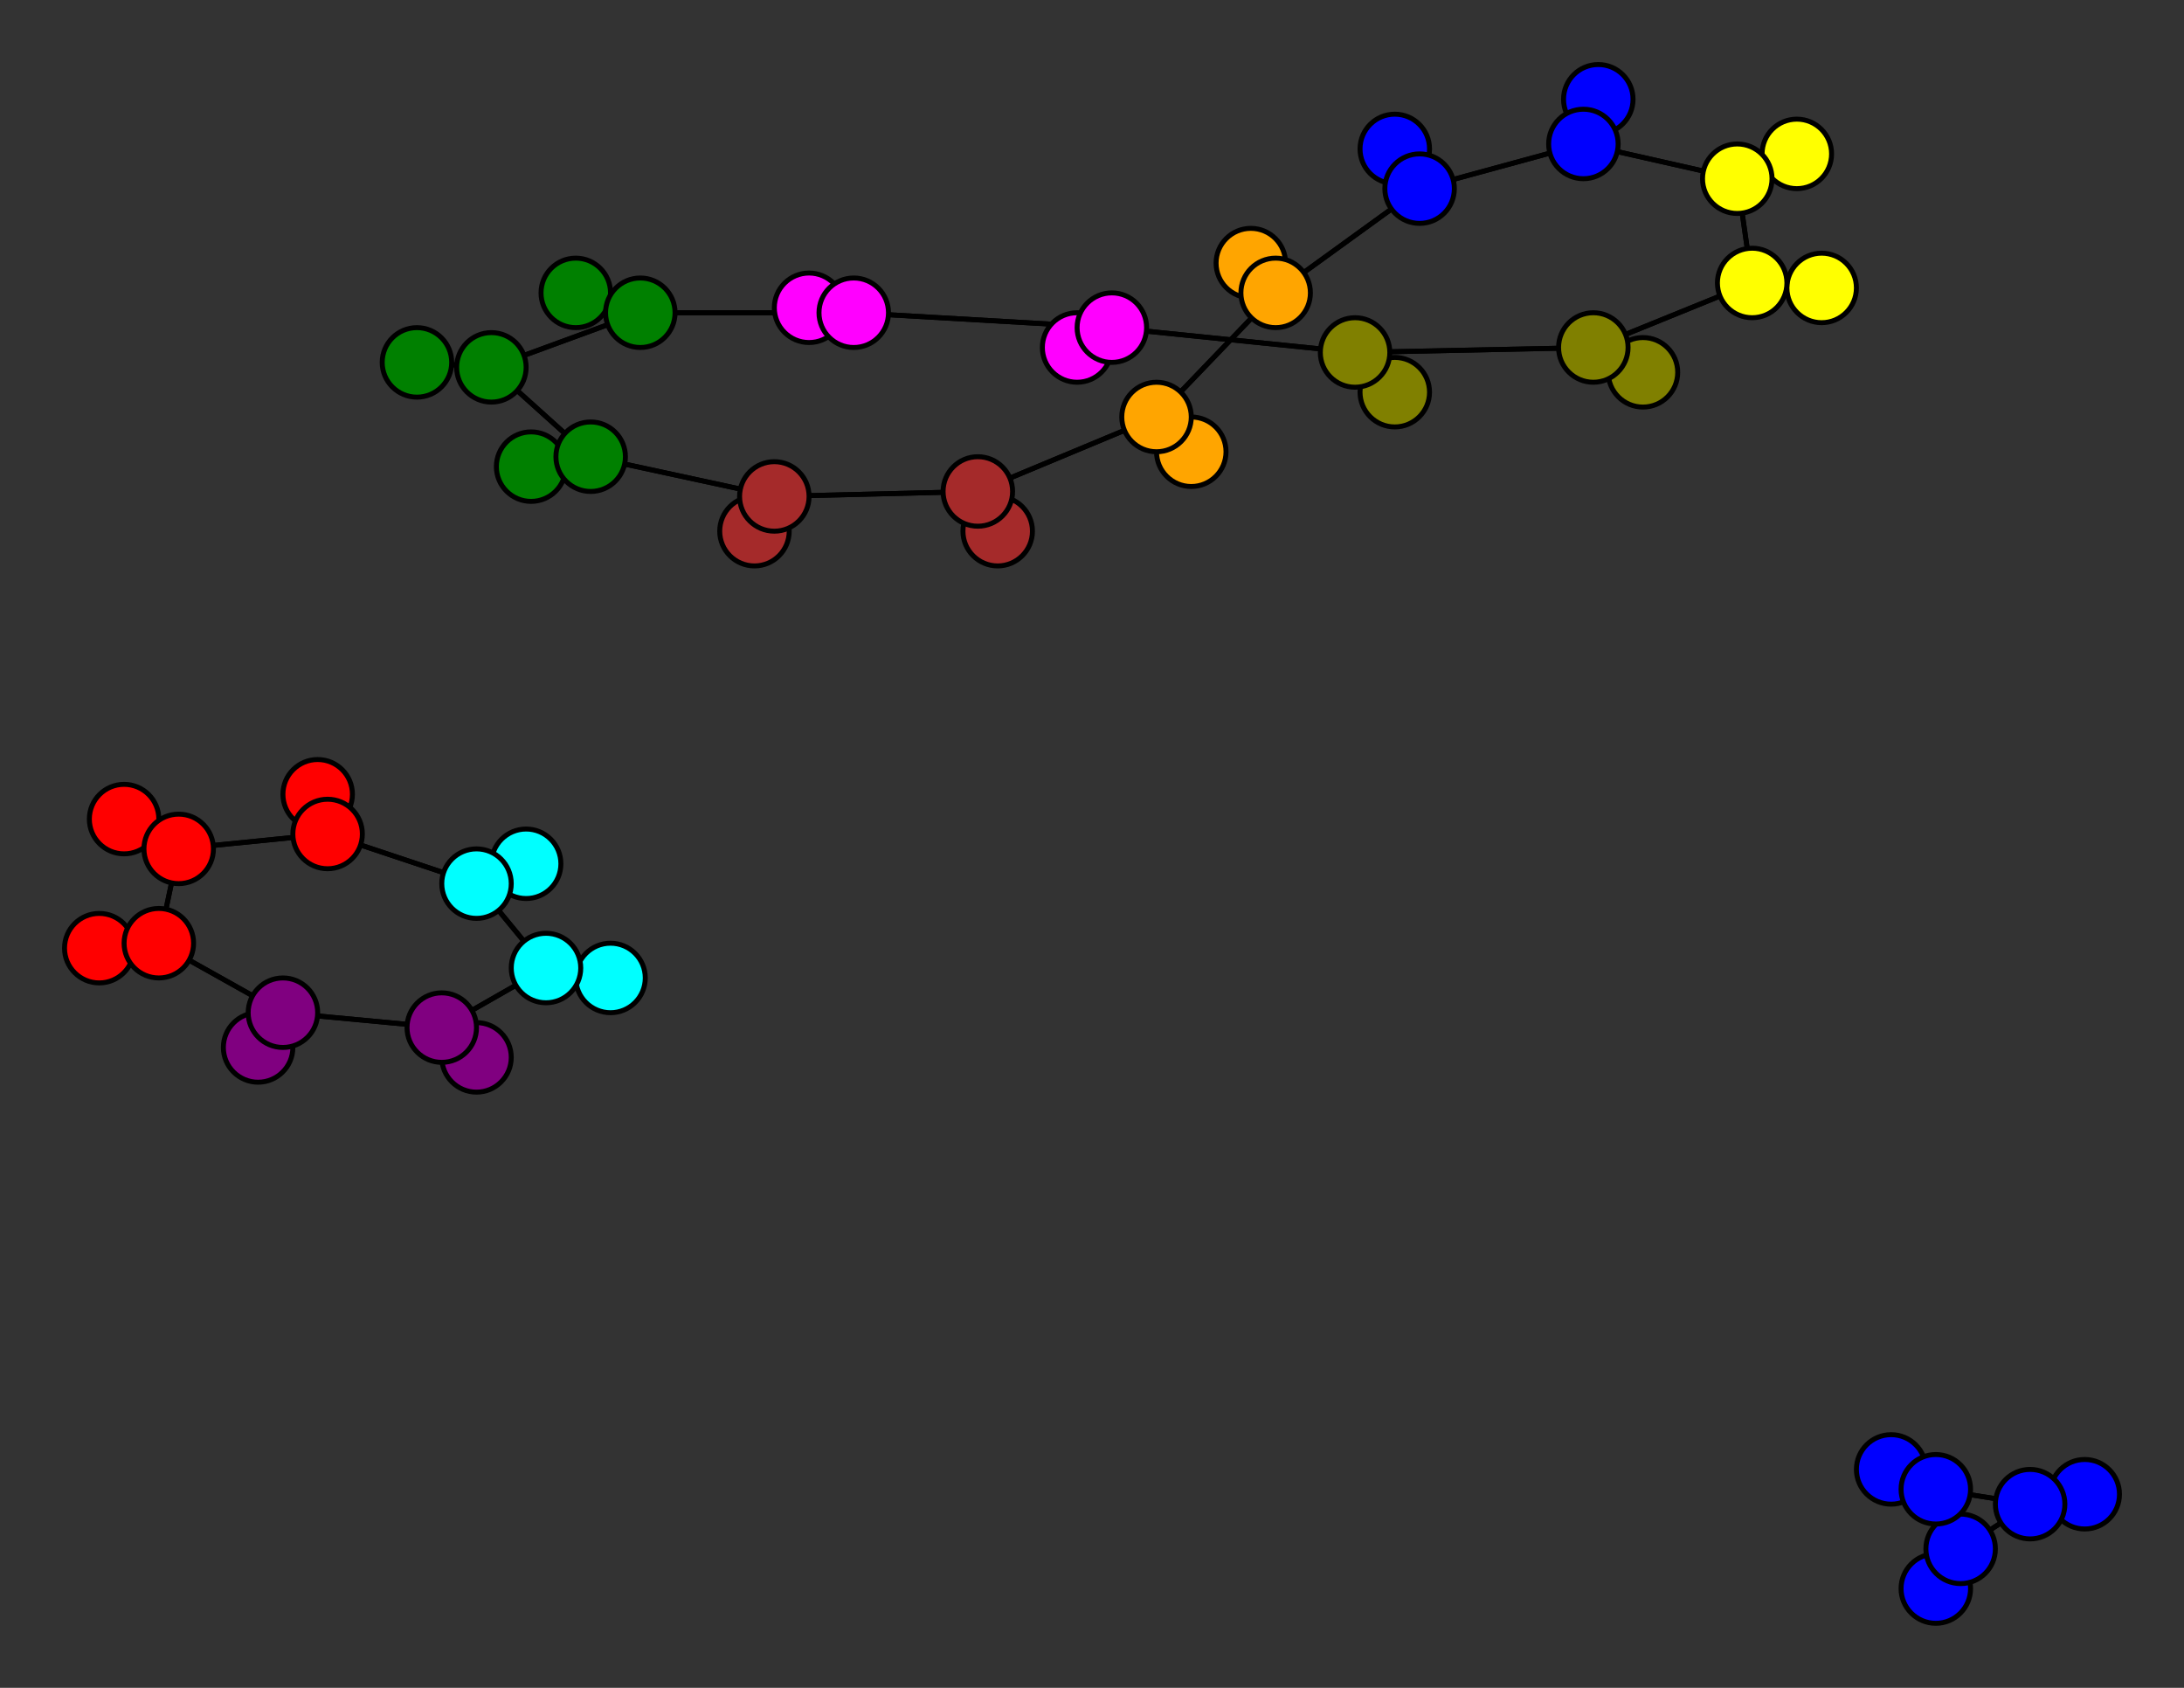 <svg width="440" height="340" xmlns="http://www.w3.org/2000/svg">
<rect width="100%" height="100%" fill="#333333" stroke="none"/>
<path stroke-width="1" stroke="black" d="M 252 53 257 59"/>
<path stroke-width="1" stroke="black" d="M 331 75 321 70"/>
<path stroke-width="1" stroke="black" d="M 172 63 163 62"/>
<path stroke-width="1" stroke="black" d="M 172 63 224 66"/>
<path stroke-width="1" stroke="black" d="M 172 63 129 63"/>
<path stroke-width="1" stroke="black" d="M 163 62 172 63"/>
<path stroke-width="1" stroke="black" d="M 224 66 273 71"/>
<path stroke-width="1" stroke="black" d="M 224 66 172 63"/>
<path stroke-width="1" stroke="black" d="M 224 66 217 70"/>
<path stroke-width="1" stroke="black" d="M 217 70 224 66"/>
<path stroke-width="1" stroke="black" d="M 66 168 96 178"/>
<path stroke-width="1" stroke="black" d="M 66 168 64 160"/>
<path stroke-width="1" stroke="black" d="M 66 168 36 171"/>
<path stroke-width="1" stroke="black" d="M 64 160 66 168"/>
<path stroke-width="1" stroke="black" d="M 390 300 381 296"/>
<path stroke-width="1" stroke="black" d="M 390 300 409 303"/>
<path stroke-width="1" stroke="black" d="M 390 300 395 312"/>
<path stroke-width="1" stroke="black" d="M 381 296 390 300"/>
<path stroke-width="1" stroke="black" d="M 129 63 172 63"/>
<path stroke-width="1" stroke="black" d="M 129 63 116 59"/>
<path stroke-width="1" stroke="black" d="M 129 63 99 74"/>
<path stroke-width="1" stroke="black" d="M 116 59 129 63"/>
<path stroke-width="1" stroke="black" d="M 321 70 353 57"/>
<path stroke-width="1" stroke="black" d="M 99 74 119 92"/>
<path stroke-width="1" stroke="black" d="M 321 70 331 75"/>
<path stroke-width="1" stroke="black" d="M 281 79 273 71"/>
<path stroke-width="1" stroke="black" d="M 119 92 99 74"/>
<path stroke-width="1" stroke="black" d="M 107 94 119 92"/>
<path stroke-width="1" stroke="black" d="M 319 29 322 20"/>
<path stroke-width="1" stroke="black" d="M 319 29 350 36"/>
<path stroke-width="1" stroke="black" d="M 319 29 286 38"/>
<path stroke-width="1" stroke="black" d="M 322 20 319 29"/>
<path stroke-width="1" stroke="black" d="M 197 99 201 107"/>
<path stroke-width="1" stroke="black" d="M 197 99 156 100"/>
<path stroke-width="1" stroke="black" d="M 197 99 233 84"/>
<path stroke-width="1" stroke="black" d="M 201 107 197 99"/>
<path stroke-width="1" stroke="black" d="M 156 100 119 92"/>
<path stroke-width="1" stroke="black" d="M 156 100 197 99"/>
<path stroke-width="1" stroke="black" d="M 156 100 152 107"/>
<path stroke-width="1" stroke="black" d="M 152 107 156 100"/>
<path stroke-width="1" stroke="black" d="M 96 178 106 174"/>
<path stroke-width="1" stroke="black" d="M 96 178 66 168"/>
<path stroke-width="1" stroke="black" d="M 96 178 110 195"/>
<path stroke-width="1" stroke="black" d="M 106 174 96 178"/>
<path stroke-width="1" stroke="black" d="M 273 71 281 79"/>
<path stroke-width="1" stroke="black" d="M 273 71 321 70"/>
<path stroke-width="1" stroke="black" d="M 273 71 224 66"/>
<path stroke-width="1" stroke="black" d="M 321 70 273 71"/>
<path stroke-width="1" stroke="black" d="M 99 74 129 63"/>
<path stroke-width="1" stroke="black" d="M 99 74 84 73"/>
<path stroke-width="1" stroke="black" d="M 84 73 99 74"/>
<path stroke-width="1" stroke="black" d="M 395 312 390 320"/>
<path stroke-width="1" stroke="black" d="M 390 320 395 312"/>
<path stroke-width="1" stroke="black" d="M 286 38 319 29"/>
<path stroke-width="1" stroke="black" d="M 286 38 281 30"/>
<path stroke-width="1" stroke="black" d="M 286 38 257 59"/>
<path stroke-width="1" stroke="black" d="M 281 30 286 38"/>
<path stroke-width="1" stroke="black" d="M 57 204 32 190"/>
<path stroke-width="1" stroke="black" d="M 57 204 52 211"/>
<path stroke-width="1" stroke="black" d="M 57 204 89 207"/>
<path stroke-width="1" stroke="black" d="M 52 211 57 204"/>
<path stroke-width="1" stroke="black" d="M 89 207 110 195"/>
<path stroke-width="1" stroke="black" d="M 89 207 57 204"/>
<path stroke-width="1" stroke="black" d="M 89 207 96 213"/>
<path stroke-width="1" stroke="black" d="M 96 213 89 207"/>
<path stroke-width="1" stroke="black" d="M 233 84 197 99"/>
<path stroke-width="1" stroke="black" d="M 233 84 240 91"/>
<path stroke-width="1" stroke="black" d="M 233 84 257 59"/>
<path stroke-width="1" stroke="black" d="M 240 91 233 84"/>
<path stroke-width="1" stroke="black" d="M 257 59 286 38"/>
<path stroke-width="1" stroke="black" d="M 257 59 233 84"/>
<path stroke-width="1" stroke="black" d="M 257 59 252 53"/>
<path stroke-width="1" stroke="black" d="M 395 312 409 303"/>
<path stroke-width="1" stroke="black" d="M 395 312 390 300"/>
<path stroke-width="1" stroke="black" d="M 420 301 409 303"/>
<path stroke-width="1" stroke="black" d="M 409 303 395 312"/>
<path stroke-width="1" stroke="black" d="M 350 36 319 29"/>
<path stroke-width="1" stroke="black" d="M 350 36 362 31"/>
<path stroke-width="1" stroke="black" d="M 350 36 353 57"/>
<path stroke-width="1" stroke="black" d="M 362 31 350 36"/>
<path stroke-width="1" stroke="black" d="M 353 57 321 70"/>
<path stroke-width="1" stroke="black" d="M 353 57 350 36"/>
<path stroke-width="1" stroke="black" d="M 353 57 367 58"/>
<path stroke-width="1" stroke="black" d="M 367 58 353 57"/>
<path stroke-width="1" stroke="black" d="M 110 195 96 178"/>
<path stroke-width="1" stroke="black" d="M 110 195 123 197"/>
<path stroke-width="1" stroke="black" d="M 119 92 156 100"/>
<path stroke-width="1" stroke="black" d="M 110 195 89 207"/>
<path stroke-width="1" stroke="black" d="M 36 171 66 168"/>
<path stroke-width="1" stroke="black" d="M 36 171 25 165"/>
<path stroke-width="1" stroke="black" d="M 36 171 32 190"/>
<path stroke-width="1" stroke="black" d="M 25 165 36 171"/>
<path stroke-width="1" stroke="black" d="M 32 190 36 171"/>
<path stroke-width="1" stroke="black" d="M 32 190 20 191"/>
<path stroke-width="1" stroke="black" d="M 32 190 57 204"/>
<path stroke-width="1" stroke="black" d="M 20 191 32 190"/>
<path stroke-width="1" stroke="black" d="M 409 303 390 300"/>
<path stroke-width="1" stroke="black" d="M 409 303 420 301"/>
<path stroke-width="1" stroke="black" d="M 123 197 110 195"/>
<path stroke-width="1" stroke="black" d="M 119 92 107 94"/>
<circle cx="252" cy="53" r="7.0" style="fill:orange;stroke:black;stroke-width:1.0"/>
<circle cx="257" cy="59" r="7.0" style="fill:orange;stroke:black;stroke-width:1.0"/>
<circle cx="240" cy="91" r="7.0" style="fill:orange;stroke:black;stroke-width:1.0"/>
<circle cx="233" cy="84" r="7.0" style="fill:orange;stroke:black;stroke-width:1.0"/>
<circle cx="96" cy="213" r="7.0" style="fill:purple;stroke:black;stroke-width:1.0"/>
<circle cx="89" cy="207" r="7.0" style="fill:purple;stroke:black;stroke-width:1.0"/>
<circle cx="52" cy="211" r="7.0" style="fill:purple;stroke:black;stroke-width:1.0"/>
<circle cx="57" cy="204" r="7.0" style="fill:purple;stroke:black;stroke-width:1.0"/>
<circle cx="281" cy="30" r="7.0" style="fill:blue;stroke:black;stroke-width:1.0"/>
<circle cx="286" cy="38" r="7.0" style="fill:blue;stroke:black;stroke-width:1.0"/>
<circle cx="390" cy="320" r="7.0" style="fill:blue;stroke:black;stroke-width:1.0"/>
<circle cx="395" cy="312" r="7.0" style="fill:blue;stroke:black;stroke-width:1.0"/>
<circle cx="420" cy="301" r="7.0" style="fill:blue;stroke:black;stroke-width:1.0"/>
<circle cx="409" cy="303" r="7.0" style="fill:blue;stroke:black;stroke-width:1.0"/>
<circle cx="20" cy="191" r="7.0" style="fill:red;stroke:black;stroke-width:1.0"/>
<circle cx="32" cy="190" r="7.0" style="fill:red;stroke:black;stroke-width:1.0"/>
<circle cx="25" cy="165" r="7.0" style="fill:red;stroke:black;stroke-width:1.0"/>
<circle cx="36" cy="171" r="7.0" style="fill:red;stroke:black;stroke-width:1.0"/>
<circle cx="123" cy="197" r="7.0" style="fill:aqua;stroke:black;stroke-width:1.0"/>
<circle cx="110" cy="195" r="7.0" style="fill:aqua;stroke:black;stroke-width:1.0"/>
<circle cx="367" cy="58" r="7.0" style="fill:yellow;stroke:black;stroke-width:1.0"/>
<circle cx="353" cy="57" r="7.0" style="fill:yellow;stroke:black;stroke-width:1.0"/>
<circle cx="362" cy="31" r="7.0" style="fill:yellow;stroke:black;stroke-width:1.0"/>
<circle cx="350" cy="36" r="7.0" style="fill:yellow;stroke:black;stroke-width:1.0"/>
<circle cx="84" cy="73" r="7.0" style="fill:green;stroke:black;stroke-width:1.0"/>
<circle cx="99" cy="74" r="7.0" style="fill:green;stroke:black;stroke-width:1.0"/>
<circle cx="116" cy="59" r="7.0" style="fill:green;stroke:black;stroke-width:1.0"/>
<circle cx="129" cy="63" r="7.0" style="fill:green;stroke:black;stroke-width:1.0"/>
<circle cx="381" cy="296" r="7.0" style="fill:blue;stroke:black;stroke-width:1.0"/>
<circle cx="390" cy="300" r="7.0" style="fill:blue;stroke:black;stroke-width:1.0"/>
<circle cx="64" cy="160" r="7.0" style="fill:red;stroke:black;stroke-width:1.0"/>
<circle cx="66" cy="168" r="7.0" style="fill:red;stroke:black;stroke-width:1.0"/>
<circle cx="217" cy="70" r="7.0" style="fill:fuchsia;stroke:black;stroke-width:1.0"/>
<circle cx="224" cy="66" r="7.0" style="fill:fuchsia;stroke:black;stroke-width:1.0"/>
<circle cx="163" cy="62" r="7.0" style="fill:fuchsia;stroke:black;stroke-width:1.0"/>
<circle cx="172" cy="63" r="7.0" style="fill:fuchsia;stroke:black;stroke-width:1.0"/>
<circle cx="331" cy="75" r="7.0" style="fill:olive;stroke:black;stroke-width:1.0"/>
<circle cx="321" cy="70" r="7.0" style="fill:olive;stroke:black;stroke-width:1.0"/>
<circle cx="281" cy="79" r="7.0" style="fill:olive;stroke:black;stroke-width:1.0"/>
<circle cx="273" cy="71" r="7.0" style="fill:olive;stroke:black;stroke-width:1.0"/>
<circle cx="106" cy="174" r="7.0" style="fill:aqua;stroke:black;stroke-width:1.0"/>
<circle cx="96" cy="178" r="7.0" style="fill:aqua;stroke:black;stroke-width:1.0"/>
<circle cx="152" cy="107" r="7.0" style="fill:brown;stroke:black;stroke-width:1.0"/>
<circle cx="156" cy="100" r="7.0" style="fill:brown;stroke:black;stroke-width:1.0"/>
<circle cx="201" cy="107" r="7.0" style="fill:brown;stroke:black;stroke-width:1.0"/>
<circle cx="197" cy="99" r="7.0" style="fill:brown;stroke:black;stroke-width:1.0"/>
<circle cx="322" cy="20" r="7.0" style="fill:blue;stroke:black;stroke-width:1.0"/>
<circle cx="319" cy="29" r="7.0" style="fill:blue;stroke:black;stroke-width:1.0"/>
<circle cx="107" cy="94" r="7.0" style="fill:green;stroke:black;stroke-width:1.0"/>
<circle cx="119" cy="92" r="7.0" style="fill:green;stroke:black;stroke-width:1.0"/>
</svg>
